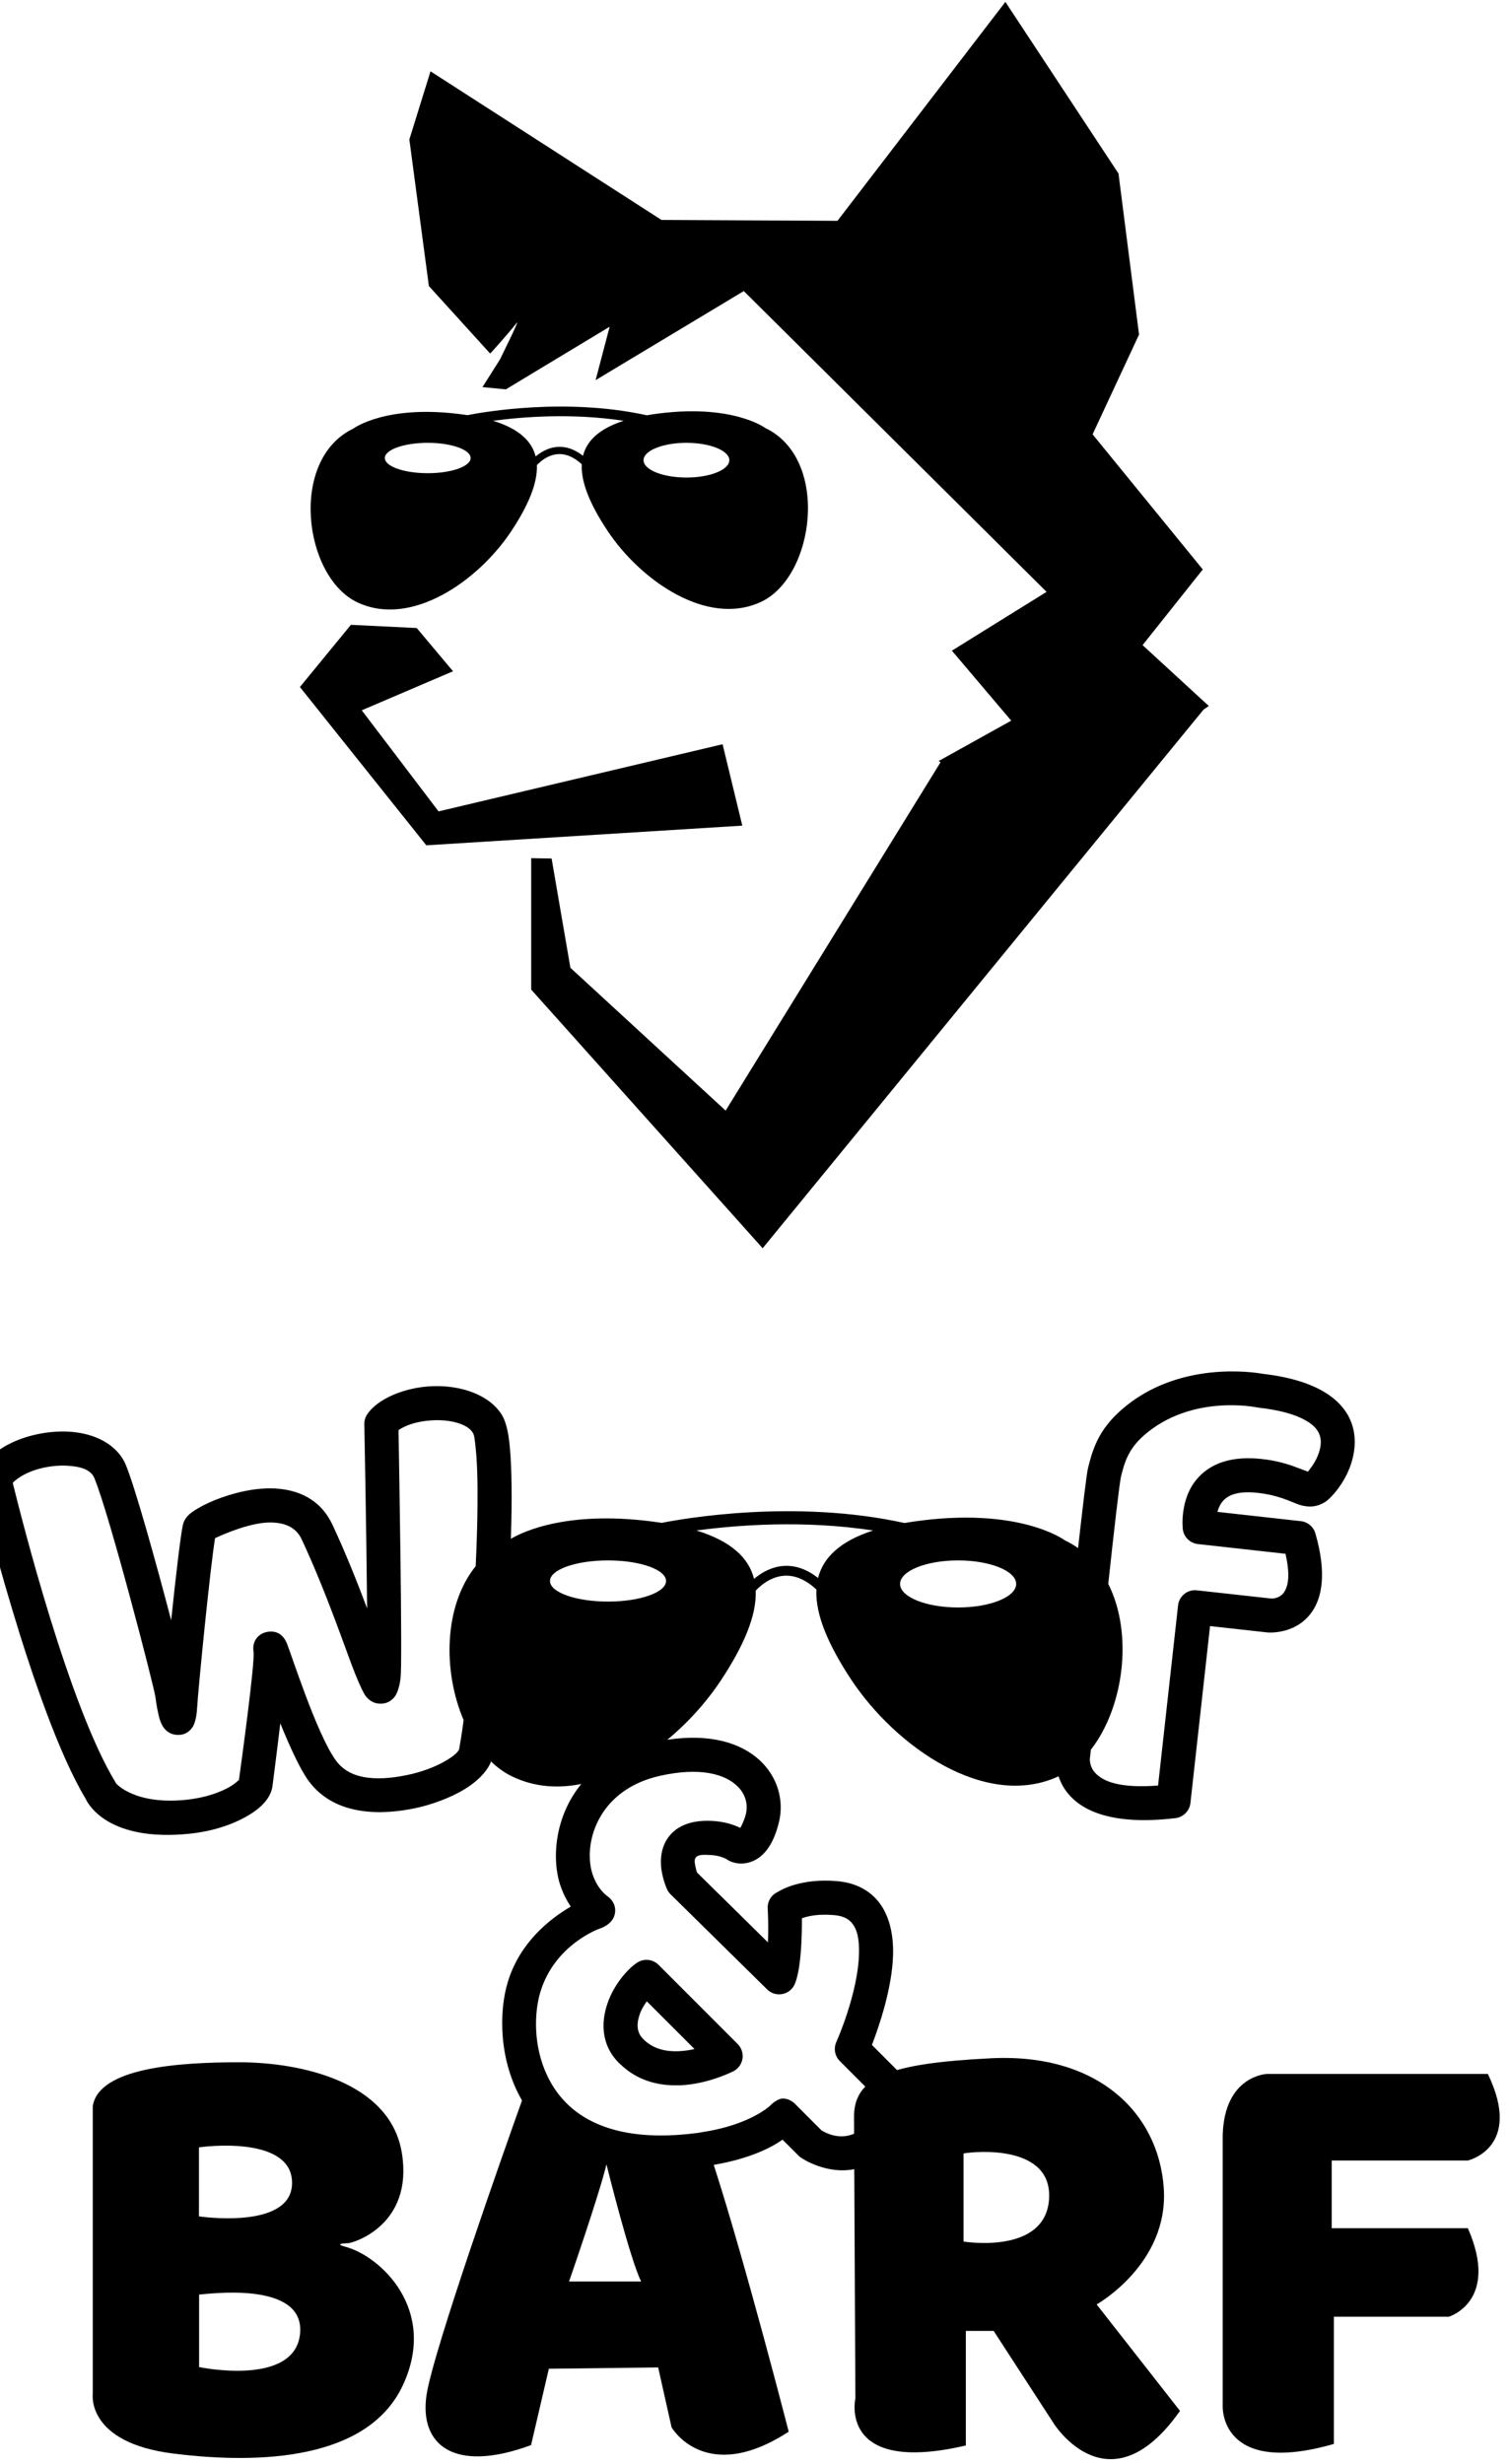 <?xml version="1.0" encoding="UTF-8" standalone="no"?>
<!DOCTYPE svg PUBLIC "-//W3C//DTD SVG 1.1//EN" "http://www.w3.org/Graphics/SVG/1.1/DTD/svg11.dtd">
<svg width="100%" height="100%" viewBox="0 0 369 602" version="1.1" xmlns="http://www.w3.org/2000/svg" xmlns:xlink="http://www.w3.org/1999/xlink" xml:space="preserve" xmlns:serif="http://www.serif.com/" style="fill-rule:evenodd;clip-rule:evenodd;stroke-linejoin:round;stroke-miterlimit:2;">
    <g transform="matrix(1,0,0,1,-9412.06,-5266.86)">
        <g transform="matrix(1.595,0,0,1.307,0,0)">
            <g transform="matrix(0.738,0,0,0.765,1835.75,1563.09)">
                <g transform="matrix(0.849,0,0,1,4251.1,2384.17)">
                    <path d="M1779.95,1361.99L1779.95,1428.21C1779.95,1428.21 1779.13,1445.5 1807.13,1437.44L1807.13,1406.36L1835.23,1406.36C1835.23,1406.36 1847.75,1402.65 1839.9,1384.73L1806.6,1384.73L1806.6,1368.18L1839.9,1368.18C1839.9,1368.18 1853.48,1365.04 1844.78,1347.02L1790.8,1347.02C1790.8,1347.02 1780.35,1347.34 1779.95,1361.99Z"/>
                </g>
                <g transform="matrix(0.849,0,0,1,5305.84,3282.78)">
                    <path d="M261.315,456.27L261.315,526.733C261.315,526.733 259.788,538.532 281,541.184C302.212,543.835 328.726,542.775 337.211,524.347C345.696,505.919 331.61,492.939 323.158,490.673C320.358,489.922 322.552,489.824 323.803,489.769C325.054,489.713 339.761,485.335 336.897,467.729C334.034,450.123 311.761,445.563 297.125,445.563C282.489,445.563 262.837,446.827 261.315,456.27ZM287.319,502.322L287.319,520.055C287.319,520.055 310.821,524.976 312.009,511.825C313.197,498.673 288.761,502.322 287.319,502.322ZM287.283,466.36L287.283,483.224C287.283,483.224 309.513,486.554 310.035,475.463C310.556,464.372 291.986,465.699 287.283,466.36Z"/>
                </g>
                <g transform="matrix(0.849,0,0,1,4966.3,3546.16)">
                    <path d="M847.394,195.873L847.725,264.315C847.725,264.315 843.417,283.124 874.737,275.832L874.737,247.826L881.532,247.826L896.281,270.529C896.281,270.529 909.786,291.931 927.104,267.381L906.721,241.363C906.721,241.363 924.453,231.42 923.127,212.86C921.801,194.299 906.731,179.904 880.869,181.207C856.094,182.456 847.172,185.7 847.394,195.873ZM874.177,204.465L874.177,225.995C874.177,225.995 894.01,229.283 895.07,215.813C896.142,202.196 877.04,203.934 874.177,204.465Z"/>
                </g>
                <g transform="matrix(0.849,0,0,1,-2487.08,-2042.77)">
                    <path d="M9484.18,5703.76C9484.01,5705.09 9483.15,5707.02 9481.04,5708.84C9478.11,5711.37 9472.16,5714.41 9463.94,5715.26C9444.26,5717.28 9439.21,5708.23 9438.53,5706.75C9425.48,5685.08 9412.18,5629.77 9412.18,5629.77C9411.96,5628.85 9412.06,5627.88 9412.46,5627.03C9413.75,5624.3 9416.24,5621.91 9419.52,5620.17C9423.73,5617.94 9429.25,5616.75 9434.26,5617C9440.78,5617.32 9446.28,5620.18 9448.35,5625.16C9450.66,5630.75 9455.72,5648.96 9459.43,5663.1C9460.51,5652.74 9461.74,5642.15 9462.31,5639.73C9462.45,5639.13 9462.81,5638.17 9463.84,5637.23C9464.71,5636.43 9466.95,5635.03 9470,5633.78C9474,5632.15 9479.45,5630.68 9484.52,5630.88C9490.51,5631.12 9495.95,5633.55 9498.86,5639.74C9502.09,5646.61 9505,5653.99 9507.34,5660.19C9507.18,5642.02 9506.66,5615.18 9506.66,5615.18C9506.64,5614.36 9506.87,5613.55 9507.31,5612.86C9509.73,5609.08 9516.38,5606.15 9523.36,5605.89C9530.43,5605.63 9537.42,5608.08 9540.38,5613.06C9540.96,5614.05 9541.53,5615.72 9541.9,5618.01C9542.51,5621.9 9542.74,5628.09 9542.67,5635.38C9542.64,5637.86 9542.58,5640.48 9542.5,5643.19C9545.59,5641.37 9556.94,5635.99 9578.83,5639.21C9579.02,5639.23 9579.21,5639.26 9579.4,5639.29C9584.81,5638.22 9612,5633.44 9638.74,5639.33C9639.39,5639.22 9640.06,5639.11 9640.74,5639.01C9666.83,5635.19 9677.95,5643.56 9677.95,5643.56C9679.11,5644.11 9680.19,5644.75 9681.19,5645.46C9682.33,5635.27 9683.29,5627.21 9683.62,5625.9C9684.77,5621.28 9686.17,5616.6 9691.79,5611.67C9705.56,5599.59 9724.1,5602.46 9726.41,5602.88C9740.61,5604.52 9746.19,5609.83 9748.04,5614.85C9749.59,5619.07 9748.71,5623.6 9747,5627.22C9745.27,5630.87 9742.71,5633.5 9741.62,5634.18C9739.81,5635.32 9738.09,5635.53 9736.07,5635.09C9734.06,5634.65 9731.4,5632.85 9726.14,5632.09C9721.08,5631.36 9718.18,5632.17 9716.62,5633.95C9715.91,5634.77 9715.5,5635.72 9715.27,5636.61L9735.68,5638.88C9737.35,5639.07 9738.76,5640.25 9739.22,5641.87C9742.05,5651.7 9740.72,5657.35 9738.67,5660.6C9734.78,5666.76 9727.52,5666.08 9727.52,5666.08C9727.5,5666.08 9727.47,5666.07 9727.45,5666.07C9727.45,5666.07 9713.46,5664.52 9713.46,5664.52C9713.46,5664.52 9708.66,5707.77 9708.66,5707.77C9708.44,5709.69 9706.93,5711.22 9705.01,5711.45C9688.95,5713.36 9681.93,5709.3 9678.76,5705.48C9677.6,5704.07 9676.87,5702.6 9676.42,5701.23C9658.62,5709.48 9636.57,5694.03 9625.66,5677.52C9620.19,5669.23 9616.91,5661.75 9617.2,5655.57C9614.84,5653.39 9612.63,5652.42 9610.62,5652.23C9606.74,5651.87 9603.75,5654.38 9602.36,5655.85C9602.62,5662.01 9599.35,5669.46 9593.9,5677.71C9590.46,5682.92 9585.92,5688.02 9580.75,5692.3C9601.82,5689.12 9610.55,5701.92 9608.07,5712.33C9606.52,5718.87 9603.7,5721.04 9601.79,5721.9C9598.48,5723.38 9595.85,5721.86 9595.85,5721.86C9595.64,5721.76 9595.45,5721.64 9595.26,5721.5C9595.26,5721.5 9593.77,5720.55 9591.12,5720.45C9589.37,5720.37 9588.27,5720.39 9587.73,5721.05C9587.23,5721.66 9587.5,5722.52 9587.61,5723.2C9587.72,5723.81 9587.88,5724.35 9588.01,5724.74C9588.01,5724.74 9605.35,5741.81 9605.35,5741.81C9605.55,5737.63 9605.29,5733.49 9605.29,5733.49C9605.22,5732.01 9605.94,5730.6 9607.19,5729.8C9607.39,5729.67 9607.59,5729.56 9607.8,5729.47C9608.66,5728.92 9613.51,5726.12 9622.17,5726.84C9626.59,5727.21 9629.69,5728.89 9631.87,5731.27C9634.85,5734.54 9636.08,5739.4 9635.95,5744.79C9635.75,5752.95 9632.52,5762.36 9630.78,5766.88L9640.78,5776.89C9641.94,5778.04 9642.31,5779.77 9641.74,5781.3C9637.84,5791.61 9632.45,5795.56 9627.77,5796.92C9620.08,5799.16 9613.34,5794.36 9613.34,5794.36C9613.15,5794.23 9612.98,5794.08 9612.82,5793.92C9612.82,5793.92 9608.93,5790.03 9608.93,5790.03C9605.94,5792.11 9600.76,5794.68 9592.3,5796.15L9592.1,5796.18L9592.28,5796.75C9600.02,5820.82 9610.43,5861.39 9610.43,5861.39C9590.05,5874.64 9581.79,5860.33 9581.79,5860.33L9578.51,5845.69L9551.78,5846.01L9547.43,5864.67C9528.44,5871.67 9520.07,5864.52 9521.87,5852.43C9523.48,5841.65 9541.35,5791.25 9545.22,5780.44L9545.15,5780.33C9539.53,5770.53 9539.53,5758.73 9541.75,5751.47C9544.66,5741.89 9551.93,5736.11 9557.14,5733.07C9556.26,5731.77 9555.41,5730.17 9554.7,5728.21C9552.42,5721.82 9553.06,5711.21 9559.72,5703.1C9554.03,5704.25 9548.32,5703.87 9542.99,5701.35C9541.04,5700.44 9539.25,5699.16 9537.63,5697.59C9537.55,5697.84 9537.48,5698.04 9537.41,5698.18C9536.33,5700.41 9534.13,5702.58 9531.23,5704.35C9527.66,5706.54 9522.97,5708.23 9518.87,5709.07C9511.56,5710.56 9499.67,5711.32 9493.05,5702.37C9490.97,5699.55 9488.41,5693.93 9486.11,5688.28C9485.16,5696.28 9484.18,5703.78 9484.18,5703.78L9484.18,5703.76ZM9565.87,5796.06C9565.87,5796.06 9571.57,5819.12 9574.35,5824.69L9556.72,5824.69C9556.72,5824.69 9564.01,5803.74 9565.87,5796.06ZM9551.41,5774.44C9547.97,5767.27 9548.14,5759.07 9549.72,5753.9C9553.26,5742.24 9564.23,5738.44 9564.23,5738.44C9564.23,5738.44 9566.4,5737.83 9567.45,5736.06C9568.37,5734.49 9568.27,5732.14 9566.19,5730.6C9565.81,5730.31 9563.81,5728.92 9562.55,5725.4C9560.04,5718.4 9563.22,5704.59 9579.04,5701.09C9588.53,5698.99 9595.04,5700.5 9598.27,5704.05C9599.91,5705.85 9600.5,5708.16 9599.97,5710.4C9599.61,5711.88 9598.97,5713.17 9598.6,5713.84C9597.14,5713.12 9594.73,5712.25 9591.46,5712.12C9585.98,5711.9 9582.99,5713.7 9581.29,5715.75C9579.55,5717.87 9579.02,5720.59 9579.22,5723.14C9579.45,5726.17 9580.68,5728.83 9580.68,5728.83C9580.89,5729.29 9581.18,5729.7 9581.54,5730.06L9605.17,5753.32C9606.16,5754.29 9607.56,5754.71 9608.92,5754.43C9610.28,5754.16 9611.41,5753.23 9611.94,5751.94C9613.49,5748.22 9613.68,5740.2 9613.66,5735.92C9615.23,5735.35 9617.73,5734.83 9621.48,5735.15C9623.38,5735.3 9624.78,5735.87 9625.72,5736.89C9627.39,5738.73 9627.69,5741.56 9627.62,5744.58C9627.38,5754.37 9622.07,5766.18 9622.07,5766.18C9621.37,5767.75 9621.71,5769.6 9622.93,5770.82L9632.92,5780.81C9630.64,5785.78 9628.07,5788.15 9625.44,5788.92C9622.18,5789.87 9619.26,5788.27 9618.43,5787.74C9618.43,5787.74 9612.07,5781.38 9612.07,5781.38C9612.07,5781.38 9610.93,5780.02 9609.07,5779.98C9607.52,5779.94 9605.82,5781.78 9605.82,5781.78C9605.82,5781.78 9600.96,5786.39 9589.5,5788.15L9589.36,5788.17L9588.36,5788.35C9572.91,5790.42 9562.93,5787.37 9556.82,5781.81C9554.44,5779.64 9552.67,5777.11 9551.41,5774.44ZM9569.33,5771.66L9568.88,5771.25C9564.33,5766.65 9564.47,5760.73 9566.49,5755.73C9568.42,5750.93 9572.17,5747.26 9573.95,5746.45C9575.53,5745.74 9577.38,5746.08 9578.61,5747.31L9597.95,5766.65C9598.89,5767.59 9599.33,5768.92 9599.13,5770.23C9598.92,5771.54 9598.11,5772.68 9596.93,5773.29C9596.93,5773.29 9590.91,5776.43 9583.93,5776.74L9582.89,5776.74C9578.25,5776.78 9573.34,5775.5 9569.33,5771.66ZM9575.73,5756.22L9587.4,5767.88C9586.22,5768.15 9584.92,5768.35 9583.57,5768.41C9580.61,5768.54 9577.35,5767.98 9574.81,5765.4C9572.91,5763.47 9573.37,5760.94 9574.21,5758.84C9574.57,5757.96 9575.15,5757.03 9575.73,5756.22ZM9533.89,5649.88C9526.05,5659.59 9525.85,5675.6 9530.94,5687.5C9530.48,5691.05 9529.92,5694.2 9529.83,5694.69C9529.29,5695.66 9528.16,5696.46 9526.88,5697.25C9524.08,5698.96 9520.41,5700.25 9517.2,5700.9C9514.53,5701.45 9511,5702 9507.52,5701.57C9504.64,5701.21 9501.76,5700.13 9499.75,5697.42C9494.92,5690.87 9488.51,5670.37 9487.56,5668.38C9485.85,5664.78 9482.38,5666 9481.82,5666.28C9481.42,5666.48 9479.09,5667.61 9479.57,5670.85C9479.95,5673.38 9476.55,5698.16 9476,5702.13C9475.68,5702.42 9474.85,5703.15 9474.03,5703.64C9471.57,5705.12 9467.81,5706.48 9463.09,5706.97C9450.51,5708.26 9446.04,5703.05 9445.96,5702.97C9445.91,5702.86 9445.85,5702.76 9445.79,5702.66C9434.45,5684.04 9422.99,5638.86 9420.69,5629.53L9420.69,5629.53C9421.38,5628.76 9422.35,5628.11 9423.42,5627.53C9426.4,5625.95 9430.31,5625.15 9433.84,5625.32C9436.83,5625.47 9439.7,5626.07 9440.65,5628.36C9444.34,5637.25 9455.29,5679.46 9455.59,5681.94C9455.76,5683.43 9456.23,5686.08 9456.68,5687.47C9456.96,5688.31 9457.31,5688.93 9457.57,5689.3C9458.58,5690.67 9459.84,5691.04 9460.8,5691.1C9462.03,5691.19 9463.43,5690.9 9464.58,5689.33C9464.89,5688.9 9465.58,5687.59 9465.75,5684.78C9466.08,5679.38 9468.92,5650.69 9470.16,5643.03C9472.23,5642.06 9478.97,5639.1 9483.88,5639.2C9486.92,5639.26 9489.85,5640.16 9491.32,5643.28C9497.45,5656.34 9502.42,5671.24 9504.38,5676.1C9505.57,5679.04 9506.51,5681.04 9507.09,5681.75C9508.27,5683.18 9509.6,5683.47 9510.57,5683.48C9511.73,5683.5 9512.92,5683.14 9513.94,5681.97C9514.4,5681.45 9515.21,5680 9515.53,5677.13C9516,5672.95 9515.18,5625.99 9515.02,5616.64C9515.4,5616.35 9515.86,5616.1 9516.36,5615.85C9518.37,5614.88 9521.01,5614.31 9523.67,5614.22C9525.86,5614.14 9528.07,5614.37 9529.96,5615.03C9531.33,5615.52 9532.54,5616.19 9533.21,5617.31C9533.58,5617.93 9533.69,5619.19 9533.87,5620.86C9534.27,5624.45 9534.39,5629.5 9534.33,5635.29C9534.29,5639.82 9534.13,5644.79 9533.89,5649.88ZM9684.31,5694.74C9692.34,5684.45 9694.77,5666.48 9688.57,5654.2C9689.99,5641.03 9691.31,5629.5 9691.7,5627.92C9692.51,5624.7 9693.37,5621.37 9697.28,5617.93C9708.94,5607.7 9724.94,5611.08 9724.94,5611.08C9725.07,5611.11 9725.2,5611.13 9725.33,5611.14C9730.52,5611.73 9734.23,5612.78 9736.78,5614.22C9738.56,5615.21 9739.66,5616.34 9740.17,5617.6C9740.94,5619.51 9740.39,5621.54 9739.65,5623.24C9739.07,5624.6 9737.97,5626.06 9737.4,5626.78C9736.87,5626.59 9736,5626.27 9735.29,5625.99C9733.34,5625.23 9730.82,5624.34 9727.32,5623.84C9718.15,5622.52 9713.16,5625.24 9710.35,5628.47C9705.89,5633.57 9706.8,5640.87 9706.8,5640.87C9707.05,5642.77 9708.57,5644.25 9710.47,5644.47L9731.91,5646.85C9732.97,5651.52 9732.74,5654.39 9731.62,5656.15C9730.55,5657.84 9728.63,5657.8 9728.34,5657.78C9728.32,5657.78 9710.24,5655.78 9710.24,5655.78C9707.95,5655.52 9705.89,5657.17 9705.64,5659.46L9700.75,5703.49C9691.61,5704.18 9687.2,5702.6 9685.19,5700.17C9683.82,5698.52 9684.09,5696.69 9684.09,5696.69C9684.11,5696.56 9684.13,5696.43 9684.15,5696.31L9684.31,5694.74ZM9445.99,5703.02L9445.96,5702.97L9445.96,5702.97L9446.02,5703.08L9446.02,5703.08C9446.01,5703.06 9446,5703.04 9445.99,5703.02ZM9651.85,5648.47C9659.69,5648.47 9666.05,5651.05 9666.05,5654.22C9666.05,5657.4 9659.69,5659.97 9651.85,5659.97C9644.02,5659.97 9637.66,5657.4 9637.66,5654.22C9637.66,5651.05 9644.02,5648.47 9651.85,5648.47ZM9566.25,5648.47C9574.08,5648.47 9580.44,5650.72 9580.44,5653.5C9580.44,5656.28 9574.08,5658.53 9566.25,5658.53C9558.42,5658.53 9552.06,5656.28 9552.06,5653.5C9552.06,5650.72 9558.42,5648.47 9566.25,5648.47ZM9631.07,5641.16C9613.97,5638.53 9597.52,5639.86 9587.87,5641.16C9596.29,5643.74 9600.66,5647.8 9601.95,5652.98C9603.94,5651.31 9607.06,5649.48 9610.85,5649.84C9612.91,5650.03 9615.2,5650.86 9617.61,5652.76C9618.89,5647.72 9623.06,5643.74 9631.07,5641.16Z"/>
                </g>
            </g>
        </g>
        <g transform="matrix(1.595,0,0,1.307,0,0)">
            <g transform="matrix(0.463,0,0,0.564,5412.5,4012.55)">
                <g transform="matrix(1,0,0,1,-68.3,-347.951)">
                    <path d="M1239.44,585.531L1222.57,606.143L1264.4,658.611L1368.96,652.09L1362.44,625.106L1268.45,647.368L1243.04,613.863L1273.24,600.919L1261.23,586.592L1239.44,585.531Z"/>
                </g>
                <g transform="matrix(1.355,0,0,1.355,-9941.16,-3142.96)">
                    <path d="M8229.43,2443.57C8233.42,2442.78 8253.5,2439.25 8273.23,2443.6C8273.71,2443.51 8274.2,2443.44 8274.7,2443.36C8293.96,2440.54 8302.17,2446.72 8302.17,2446.72C8317.96,2454.27 8314.31,2483.02 8301.15,2489.23C8288,2495.44 8271.65,2484.01 8263.58,2471.78C8259.54,2465.67 8257.12,2460.14 8257.34,2455.59C8255.59,2453.97 8253.96,2453.26 8252.48,2453.12C8249.61,2452.85 8247.41,2454.7 8246.38,2455.79C8246.57,2460.33 8244.16,2465.84 8240.14,2471.93C8232.06,2484.15 8215.71,2495.58 8202.56,2489.37C8189.4,2483.17 8185.75,2454.42 8201.55,2446.86C8201.55,2446.86 8209.75,2440.68 8229.01,2443.51C8229.15,2443.53 8229.29,2443.55 8229.43,2443.57ZM8282.91,2450.34C8288.69,2450.34 8293.38,2452.25 8293.38,2454.59C8293.38,2456.93 8288.69,2458.83 8282.91,2458.83C8277.13,2458.83 8272.43,2456.93 8272.43,2454.59C8272.43,2452.25 8277.13,2450.34 8282.91,2450.34ZM8219.73,2450.34C8225.51,2450.34 8230.2,2452.01 8230.2,2454.06C8230.2,2456.11 8225.51,2457.77 8219.73,2457.77C8213.95,2457.77 8209.25,2456.11 8209.25,2454.06C8209.25,2452.01 8213.95,2450.34 8219.73,2450.34ZM8267.57,2444.95C8254.95,2443.01 8242.81,2443.99 8235.68,2444.95C8241.9,2446.85 8245.12,2449.85 8246.08,2453.67C8247.55,2452.44 8249.84,2451.09 8252.64,2451.35C8254.17,2451.49 8255.85,2452.11 8257.64,2453.51C8258.58,2449.79 8261.66,2446.86 8267.57,2444.95Z"/>
                </g>
                <g transform="matrix(1,0,0,1,-310.303,0)">
                    <path d="M1676.56,283.143L1675.94,282.719L1699.95,269.342L1680.32,246.142L1711.65,226.648L1611.46,126.944L1562.42,156.474L1567.07,138.77L1532.72,159.527L1524.98,158.79L1530.74,149.668C1530.74,149.668 1537.46,136.081 1536.38,137.429C1531.92,142.957 1527.53,147.66 1527.53,147.66L1507.25,125.279L1500.79,76.7L1507.79,54.107L1584.21,103.364L1642.46,103.661L1698.02,31.097L1735.45,87.987L1742.25,141.36L1726.88,174.439L1763.34,219.221L1743.42,244.303L1765.34,264.485L1763.62,265.65L1617.7,444.22L1541.11,358.492L1541.11,314.925L1547.86,315.031L1554.08,351.254L1605.45,398.598L1676.56,283.143Z"/>
                </g>
            </g>
        </g>
    </g>
</svg>

